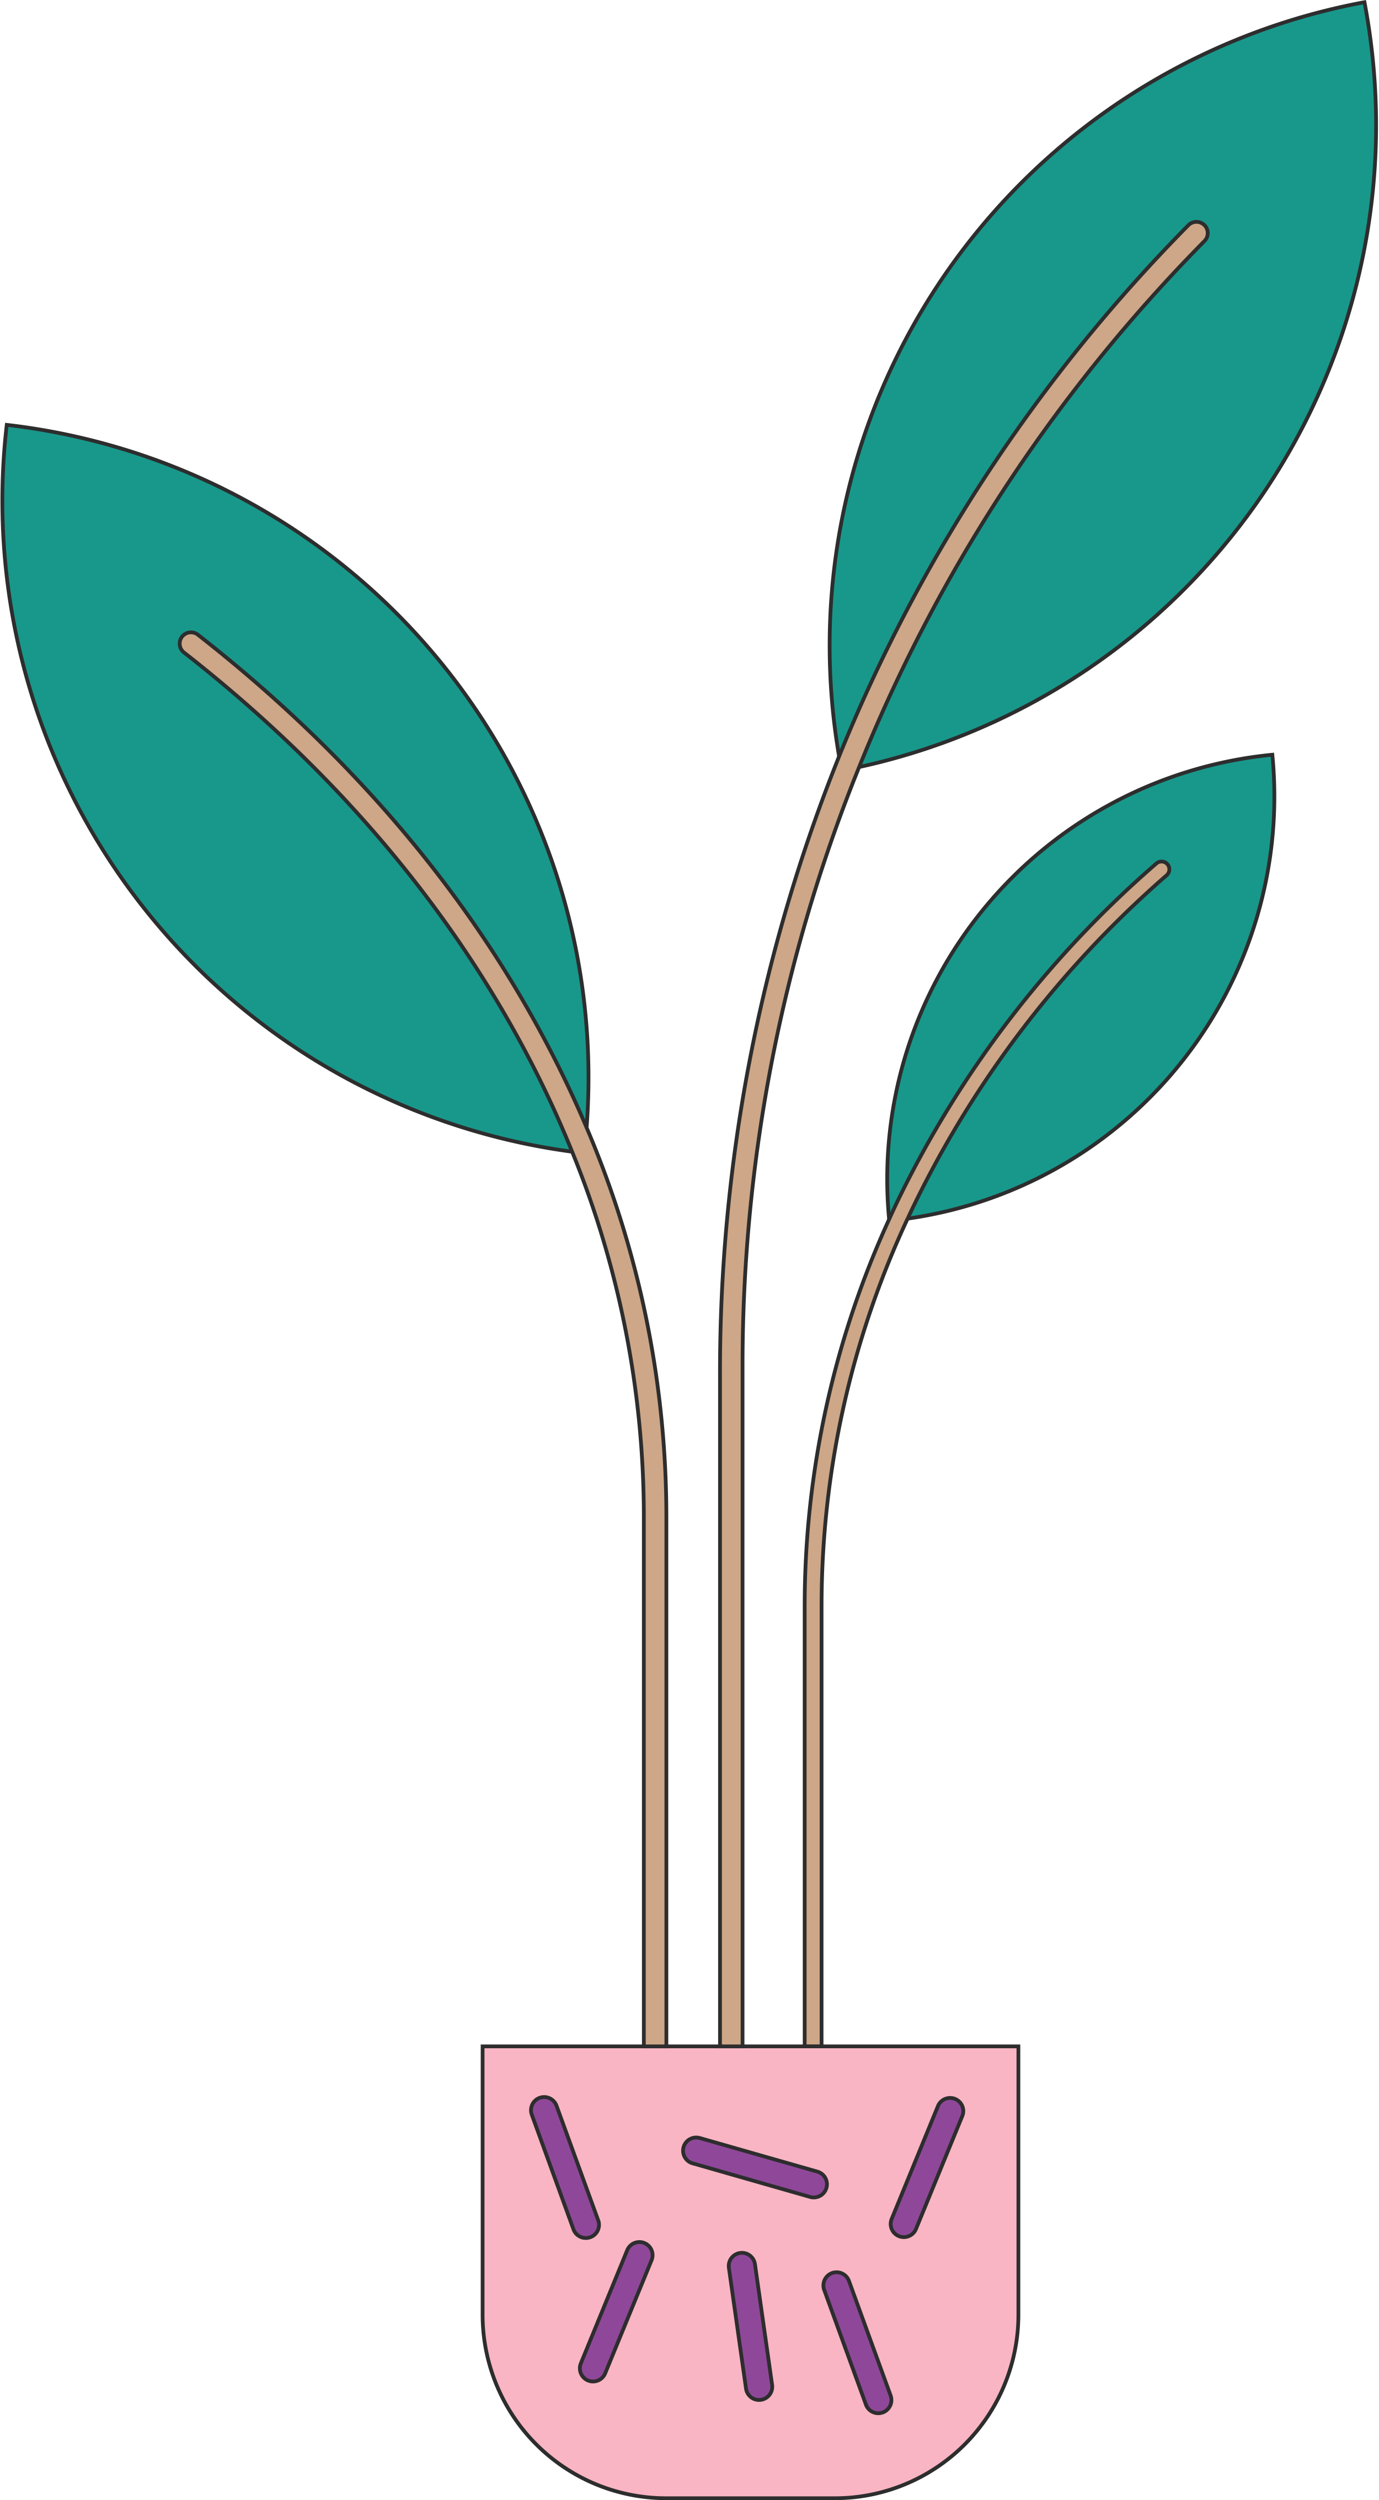 <svg xmlns="http://www.w3.org/2000/svg" width="177.407" height="321.615" viewBox="0 0 177.407 321.615">
  <g id="Grupo_41" data-name="Grupo 41" transform="translate(-61.689 -1565.279)">
    <g id="Grupo_40" data-name="Grupo 40" transform="translate(-3.81 24.127)">
      <path id="Trazado_281" data-name="Trazado 281" d="M196.515,1804.4v34.52a23.609,23.609,0,0,1-23.609,23.609H151.194a23.61,23.61,0,0,1-23.609-23.609V1804.4h68.93Zm-7.22,8.971a1.692,1.692,0,1,0-3.131-1.282l-5.951,14.516a1.692,1.692,0,1,0,3.13,1.287Zm-10.229,38.126a1.7,1.7,0,0,0,1.011-2.173l-5.361-14.749a1.7,1.7,0,0,0-1.592-1.113,1.719,1.719,0,0,0-.581.1,1.7,1.7,0,0,0-1.011,2.172l5.366,14.744A1.691,1.691,0,0,0,179.066,1851.493Zm-7.249-28.884a1.693,1.693,0,0,0-1.161-2.095l-15.088-4.311a1.691,1.691,0,1,0-.929,3.251l15.088,4.317a1.718,1.718,0,0,0,.464.062A1.693,1.693,0,0,0,171.817,1822.609Zm-8.429,27.258a1.692,1.692,0,0,0,1.442-1.912l-2.207-15.537a1.693,1.693,0,0,0-3.353.474l2.206,15.538a1.69,1.69,0,0,0,1.665,1.456A1.472,1.472,0,0,0,163.388,1849.867Zm-14.067-17.957a1.693,1.693,0,1,0-3.131-1.288l-5.952,14.522a1.692,1.692,0,1,0,3.131,1.282Zm-7.873-2.962a1.691,1.691,0,0,0,1.011-2.168l-5.366-14.749a1.7,1.7,0,0,0-1.592-1.113,1.716,1.716,0,0,0-.576.1,1.694,1.694,0,0,0-1.011,2.168l5.361,14.749A1.693,1.693,0,0,0,141.448,1828.948Z" fill="#f9b5c3"/>
      <path id="Trazado_282" data-name="Trazado 282" d="M189.426,1812.723a1.7,1.7,0,0,1-.131.644l-5.952,14.521a1.692,1.692,0,1,1-3.13-1.287l5.951-14.516a1.695,1.695,0,0,1,3.262.638Z" fill="#8f4899"/>
      <path id="Trazado_283" data-name="Trazado 283" d="M180.077,1849.32a1.691,1.691,0,1,1-3.179,1.156l-5.366-14.744a1.7,1.7,0,0,1,1.011-2.172,1.719,1.719,0,0,1,.581-.1,1.7,1.7,0,0,1,1.592,1.113Z" fill="#8f4899"/>
      <path id="Trazado_284" data-name="Trazado 284" d="M170.656,1820.514a1.692,1.692,0,0,1-.465,3.319,1.718,1.718,0,0,1-.464-.062l-15.088-4.317a1.691,1.691,0,1,1,.929-3.251Z" fill="#8f4899"/>
      <path id="Trazado_285" data-name="Trazado 285" d="M164.83,1847.955a1.692,1.692,0,0,1-1.442,1.912,1.472,1.472,0,0,1-.247.019,1.69,1.69,0,0,1-1.665-1.456l-2.206-15.538a1.693,1.693,0,0,1,3.353-.474Z" fill="#8f4899"/>
      <path id="Trazado_286" data-name="Trazado 286" d="M149.452,1831.266a1.7,1.7,0,0,1-.131.644l-5.952,14.516a1.692,1.692,0,1,1-3.131-1.282l5.952-14.522a1.695,1.695,0,0,1,3.262.644Z" fill="#8f4899"/>
      <path id="Trazado_287" data-name="Trazado 287" d="M142.459,1826.78a1.694,1.694,0,0,1-3.184,1.157l-5.361-14.749a1.694,1.694,0,0,1,1.011-2.168,1.716,1.716,0,0,1,.576-.1,1.7,1.7,0,0,1,1.592,1.113Z" fill="#8f4899"/>
      <path id="Trazado_288" data-name="Trazado 288" d="M178.393,1804.4h18.122v34.52a23.609,23.609,0,0,1-23.609,23.609H151.194a23.61,23.61,0,0,1-23.609-23.609V1804.4h50.808Z" fill="none" stroke="#2d2d2e" stroke-miterlimit="10" stroke-width="0.484"/>
      <path id="Trazado_289" data-name="Trazado 289" d="M141.448,1828.948a1.693,1.693,0,0,1-2.173-1.011l-5.361-14.749a1.694,1.694,0,0,1,1.011-2.168,1.716,1.716,0,0,1,.576-.1,1.7,1.7,0,0,1,1.592,1.113l5.366,14.749A1.691,1.691,0,0,1,141.448,1828.948Z" fill="none" stroke="#2d2d2e" stroke-miterlimit="10" stroke-width="0.484"/>
      <path id="Trazado_290" data-name="Trazado 290" d="M179.066,1851.493a1.691,1.691,0,0,1-2.168-1.017l-5.366-14.744a1.7,1.7,0,0,1,1.011-2.172,1.719,1.719,0,0,1,.581-.1,1.7,1.7,0,0,1,1.592,1.113l5.361,14.749A1.7,1.7,0,0,1,179.066,1851.493Z" fill="none" stroke="#2d2d2e" stroke-miterlimit="10" stroke-width="0.484"/>
      <path id="Trazado_291" data-name="Trazado 291" d="M149.452,1831.266a1.7,1.7,0,0,1-.131.644l-5.952,14.516a1.692,1.692,0,1,1-3.131-1.282l5.952-14.522a1.695,1.695,0,0,1,3.262.644Z" fill="none" stroke="#2d2d2e" stroke-miterlimit="10" stroke-width="0.484"/>
      <path id="Trazado_292" data-name="Trazado 292" d="M189.426,1812.723a1.7,1.7,0,0,1-.131.644l-5.952,14.521a1.692,1.692,0,1,1-3.13-1.287l5.951-14.516a1.695,1.695,0,0,1,3.262.638Z" fill="none" stroke="#2d2d2e" stroke-miterlimit="10" stroke-width="0.484"/>
      <path id="Trazado_293" data-name="Trazado 293" d="M164.83,1847.955a1.692,1.692,0,0,1-1.442,1.912,1.472,1.472,0,0,1-.247.019,1.69,1.69,0,0,1-1.665-1.456l-2.206-15.538a1.693,1.693,0,0,1,3.353-.474Z" fill="none" stroke="#2d2d2e" stroke-miterlimit="10" stroke-width="0.484"/>
      <path id="Trazado_294" data-name="Trazado 294" d="M170.656,1820.514a1.692,1.692,0,0,1-.465,3.319,1.718,1.718,0,0,1-.464-.062l-15.088-4.317a1.691,1.691,0,1,1,.929-3.251Z" fill="none" stroke="#2d2d2e" stroke-miterlimit="10" stroke-width="0.484"/>
      <g id="Grupo_39" data-name="Grupo 39">
        <g id="Grupo_37" data-name="Grupo 37">
          <path id="Trazado_295" data-name="Trazado 295" d="M135.235,1674.273c-10.384-19.3-25.278-36.616-44.281-51.472a1.451,1.451,0,1,0-1.785,2.289c18.683,14.609,33.315,31.613,43.511,50.557a136.89,136.89,0,0,1,6.407,13.631l-.054.024a84.49,84.49,0,0,1-72.665-93.492,84.493,84.493,0,0,1,74.6,90.333l-.024.009Q138.4,1680.151,135.235,1674.273Z" fill="#18988b"/>
          <path id="Trazado_296" data-name="Trazado 296" d="M148.324,1804.4v-68.209a124.346,124.346,0,0,0-9.237-46.909,136.89,136.89,0,0,0-6.407-13.631c-10.2-18.944-24.828-35.948-43.511-50.557a1.451,1.451,0,1,1,1.785-2.289c19,14.856,33.9,32.169,44.281,51.472q3.165,5.879,5.705,11.879a127.545,127.545,0,0,1,10.288,50.035V1804.4Z" fill="#cda787"/>
          <path id="Trazado_297" data-name="Trazado 297" d="M173.569,1638.155a208.207,208.207,0,0,1,44.818-68.039,1.459,1.459,0,0,1,2.061-.005,1.441,1.441,0,0,1,.426,1.026,1.457,1.457,0,0,1-.421,1.021,205.258,205.258,0,0,0-43.715,65.92c-.242.581-.479,1.166-.711,1.747a205.189,205.189,0,0,0-15,77.219V1804.4h-2.9v-86.142a212.32,212.32,0,0,1,15.32-79.8C173.486,1638.354,173.53,1638.257,173.569,1638.155Z" fill="#cda787"/>
          <path id="Trazado_298" data-name="Trazado 298" d="M218.387,1570.116a208.207,208.207,0,0,0-44.818,68.039c-.039.1-.083.2-.121.3a84.18,84.18,0,0,1,67.589-97.02,84.494,84.494,0,0,1-65.01,98.39c.232-.581.469-1.166.711-1.747a205.258,205.258,0,0,1,43.715-65.92,1.457,1.457,0,0,0,.421-1.021,1.441,1.441,0,0,0-.426-1.026A1.459,1.459,0,0,0,218.387,1570.116Z" fill="#18988b"/>
          <path id="Trazado_299" data-name="Trazado 299" d="M182.961,1696.44a133.477,133.477,0,0,1,32.634-42.7,1.006,1.006,0,1,0-1.331-1.509,135.5,135.5,0,0,0-33.316,43.482c-.363.765-.721,1.529-1.065,2.294a54.844,54.844,0,0,1,49.3-59.766,54.848,54.848,0,0,1-46.913,59.674C182.5,1697.422,182.724,1696.929,182.961,1696.44Z" fill="#18988b"/>
          <path id="Trazado_300" data-name="Trazado 300" d="M215.6,1653.741a133.477,133.477,0,0,0-32.634,42.7c-.237.489-.465.982-.692,1.476h0a117.865,117.865,0,0,0-11.071,49.777v56.7H169.02v-56.7a119.349,119.349,0,0,1,10.863-49.685c.344-.765.7-1.529,1.065-2.294a135.5,135.5,0,0,1,33.316-43.482,1.006,1.006,0,1,1,1.331,1.509Z" fill="#cda787"/>
        </g>
        <g id="Grupo_38" data-name="Grupo 38">
          <path id="Trazado_301" data-name="Trazado 301" d="M173.448,1638.455a84.18,84.18,0,0,1,67.589-97.02,84.494,84.494,0,0,1-65.01,98.39h0" fill="none" stroke="#2d2d2e" stroke-miterlimit="10" stroke-width="0.484"/>
          <path id="Trazado_302" data-name="Trazado 302" d="M139.033,1689.3a84.49,84.49,0,0,1-72.665-93.492,84.493,84.493,0,0,1,74.6,90.333" fill="none" stroke="#2d2d2e" stroke-miterlimit="10" stroke-width="0.484"/>
          <path id="Trazado_303" data-name="Trazado 303" d="M176.027,1639.825a205.189,205.189,0,0,0-15,77.219V1804.4h-2.9v-86.142a212.32,212.32,0,0,1,15.32-79.8c.038-.1.082-.2.121-.3a208.207,208.207,0,0,1,44.818-68.039,1.459,1.459,0,0,1,2.061-.005,1.441,1.441,0,0,1,.426,1.026,1.457,1.457,0,0,1-.421,1.021,205.258,205.258,0,0,0-43.715,65.92C176.5,1638.659,176.259,1639.244,176.027,1639.825Z" fill="none" stroke="#2d2d2e" stroke-miterlimit="10" stroke-width="0.484"/>
          <path id="Trazado_304" data-name="Trazado 304" d="M179.883,1698.008a54.844,54.844,0,0,1,49.3-59.766,54.848,54.848,0,0,1-46.913,59.674" fill="none" stroke="#2d2d2e" stroke-miterlimit="10" stroke-width="0.484"/>
          <line id="Línea_16" data-name="Línea 16" x1="0.005" transform="translate(182.264 1697.916)" fill="none" stroke="#2d2d2e" stroke-miterlimit="10" stroke-width="0.484"/>
          <path id="Trazado_305" data-name="Trazado 305" d="M182.264,1697.916a117.865,117.865,0,0,0-11.071,49.777v56.7H169.02v-56.7a119.349,119.349,0,0,1,10.863-49.685c.344-.765.7-1.529,1.065-2.294a135.5,135.5,0,0,1,33.316-43.482,1.006,1.006,0,1,1,1.331,1.509,133.477,133.477,0,0,0-32.634,42.7c-.237.489-.465.982-.692,1.476" fill="none" stroke="#2d2d2e" stroke-miterlimit="10" stroke-width="0.484"/>
          <path id="Trazado_306" data-name="Trazado 306" d="M140.94,1686.152a127.545,127.545,0,0,1,10.288,50.035V1804.4h-2.9v-68.209a124.346,124.346,0,0,0-9.237-46.909,136.89,136.89,0,0,0-6.407-13.631c-10.2-18.944-24.828-35.948-43.511-50.557a1.451,1.451,0,1,1,1.785-2.289c19,14.856,33.9,32.169,44.281,51.472Q138.4,1680.152,140.94,1686.152Z" fill="none" stroke="#2d2d2e" stroke-miterlimit="10" stroke-width="0.484"/>
        </g>
      </g>
    </g>
  </g>
</svg>
